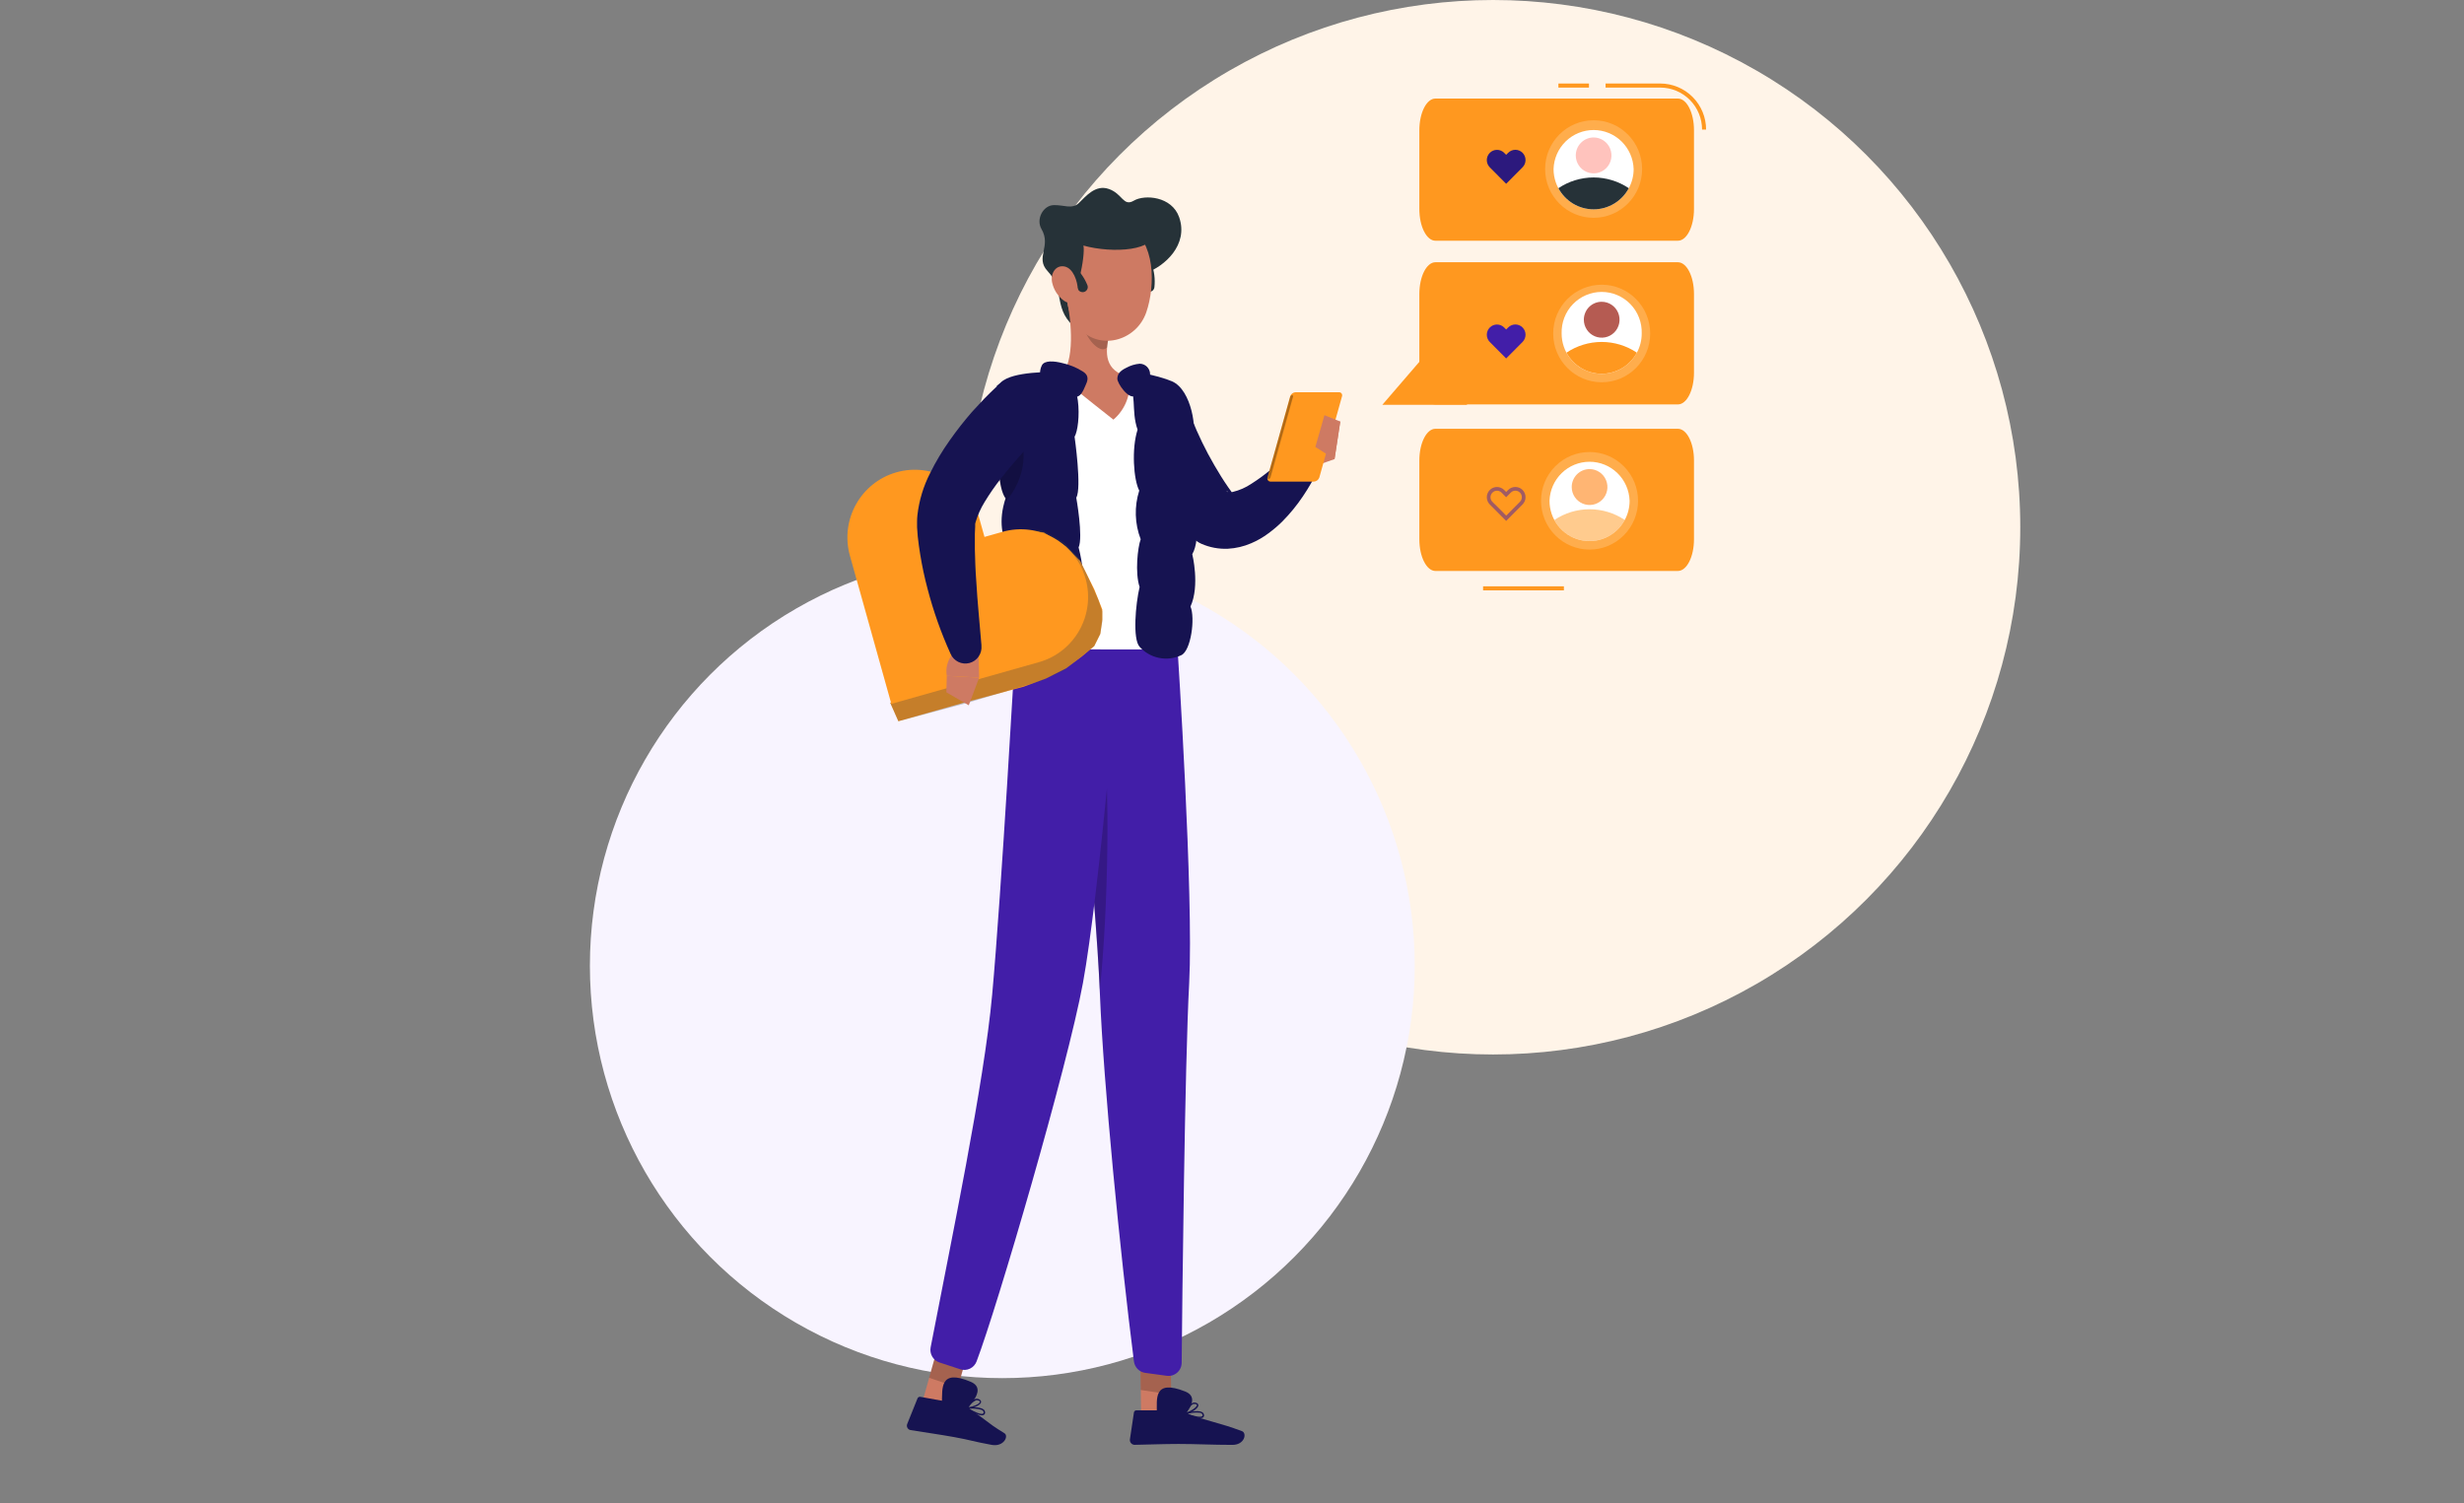 <svg width="236" height="144" viewBox="0 0 236 144" fill="none" xmlns="http://www.w3.org/2000/svg">
<rect x="0" y="0" width="236" height="144" fill="#808080" stroke="none"/>
<circle cx="143" cy="50.5" r="50.5" fill="#FFF4E8"/>
<circle cx="96" cy="92.5" r="39.5" fill="#F8F4FF"/>
<path d="M107.819 40.825L107.954 41.284L108.078 41.673C108.163 41.934 108.256 42.175 108.349 42.424C108.535 42.91 108.736 43.385 108.956 43.856C109.385 44.792 109.87 45.701 110.407 46.579C110.674 47.019 110.956 47.443 111.242 47.867C111.529 48.291 111.834 48.699 112.155 49.1C112.785 49.91 113.46 50.683 114.178 51.415L114.329 51.571C114.537 51.785 114.784 51.958 115.056 52.08C115.862 52.435 116.738 52.599 117.617 52.559C118.382 52.517 119.134 52.339 119.837 52.034C120.427 51.783 120.984 51.462 121.497 51.077C121.957 50.739 122.393 50.368 122.8 49.968C123.541 49.222 124.21 48.406 124.796 47.532C125.083 47.112 125.346 46.68 125.597 46.244C125.849 45.809 126.065 45.373 126.301 44.871C126.455 44.544 126.491 44.173 126.402 43.822C126.314 43.472 126.107 43.163 125.816 42.949C125.526 42.736 125.171 42.63 124.812 42.652C124.453 42.673 124.112 42.819 123.849 43.066L123.748 43.159L122.804 44.031C122.483 44.326 122.154 44.61 121.826 44.883C121.203 45.414 120.544 45.9 119.853 46.338C119.313 46.7 118.713 46.964 118.081 47.116C117.921 47.161 117.751 47.161 117.59 47.116C117.537 47.092 117.493 47.051 117.466 46.999L118.356 47.676C117.865 47.007 117.389 46.33 116.952 45.63C116.515 44.929 116.097 44.206 115.706 43.478C115.316 42.751 114.956 42 114.623 41.249C114.453 40.86 114.302 40.494 114.147 40.121L113.761 39.101L113.652 38.821C113.343 38.103 112.777 37.529 112.067 37.212C111.356 36.895 110.553 36.859 109.817 37.11C109.081 37.362 108.466 37.883 108.094 38.57C107.722 39.256 107.622 40.059 107.811 40.817L107.819 40.825Z" fill="#161351"/>
<path d="M125.206 44.89L127.821 43.976L128.37 40.373C128.37 40.373 123.988 41.54 124.007 43.664L125.206 44.89Z" fill="#CE7A63"/>
<path d="M109.803 26.122C111.509 25.519 113.865 23.465 112.94 20.807C112.236 18.792 109.629 18.613 108.604 19.216C107.579 19.819 107.536 18.582 106.225 18.107C104.914 17.633 103.989 18.827 103.324 19.453C102.659 20.08 101.881 19.605 100.895 19.648C99.909 19.691 99.204 20.99 99.754 21.94C100.721 23.605 99.123 24.663 100.334 25.962C102.117 27.849 100.721 29.701 103.235 31.581C104.763 32.732 109.103 30.619 109.803 26.122Z" fill="#263238"/>
<path d="M109.834 27.881C109.898 27.919 109.969 27.942 110.043 27.947C110.171 27.958 110.298 27.917 110.397 27.834C110.495 27.751 110.557 27.632 110.569 27.503C110.654 26.731 110.554 25.95 110.277 25.225C109.999 24.5 109.553 23.852 108.975 23.337C108.925 23.297 108.868 23.267 108.806 23.25C108.745 23.232 108.68 23.227 108.617 23.235C108.554 23.243 108.492 23.264 108.437 23.296C108.382 23.328 108.333 23.371 108.294 23.422C108.255 23.472 108.225 23.529 108.208 23.591C108.19 23.653 108.185 23.717 108.192 23.781C108.199 23.844 108.219 23.906 108.249 23.962C108.28 24.018 108.322 24.067 108.372 24.107C108.824 24.52 109.171 25.037 109.384 25.613C109.597 26.189 109.671 26.808 109.598 27.418C109.59 27.509 109.608 27.602 109.65 27.683C109.692 27.765 109.755 27.834 109.834 27.881Z" fill="#263238"/>
<path d="M112.616 36.934C112.616 36.934 116.047 45.766 112.79 62.223H97.236C97.127 59.822 98.628 48.108 96.327 36.794C98.046 36.461 99.785 36.24 101.533 36.133C103.735 36.004 105.942 36.004 108.144 36.133C109.653 36.281 111.148 36.549 112.616 36.934Z" fill="white"/>
<path d="M102.187 28.62C102.604 30.759 103.018 34.681 101.533 36.109C101.533 36.109 104.024 38.14 106.643 40.194C107.221 39.701 107.664 39.066 107.927 38.35C108.19 37.634 108.264 36.862 108.144 36.109C105.772 35.541 105.823 33.775 106.244 32.106L102.187 28.62Z" fill="#CE7A63"/>
<path opacity="0.2" d="M103.839 30.055L106.241 32.117C106.138 32.499 106.07 32.89 106.036 33.284C105.262 34.024 103.885 32.152 103.788 31.199C103.737 30.818 103.754 30.43 103.839 30.055Z" fill="black"/>
<path d="M102.214 25.021C102.106 27.923 101.897 29.616 103.196 31.246C105.158 33.689 108.825 32.72 109.792 29.907C110.662 27.378 110.693 23.06 107.997 21.636C107.405 21.319 106.743 21.159 106.073 21.172C105.403 21.184 104.747 21.369 104.168 21.708C103.588 22.047 103.105 22.529 102.763 23.109C102.421 23.689 102.232 24.347 102.214 25.021Z" fill="#CE7A63"/>
<path d="M102.291 27.706C103.084 29.262 103.997 24.34 103.765 23.52C106.569 24.298 110.871 24.041 110.538 22.072C110.151 19.851 107.583 19.765 104.736 20.037C100.036 20.493 101.432 26.017 102.291 27.706Z" fill="#263238"/>
<path d="M103.68 27.982C103.753 27.986 103.826 27.973 103.893 27.943C103.951 27.917 104.004 27.88 104.049 27.833C104.093 27.787 104.128 27.732 104.152 27.672C104.175 27.612 104.186 27.548 104.185 27.484C104.184 27.419 104.17 27.356 104.144 27.297C103.852 26.578 103.392 25.941 102.804 25.438C102.215 24.935 101.516 24.581 100.763 24.406C100.638 24.383 100.508 24.412 100.403 24.484C100.298 24.557 100.226 24.669 100.202 24.795C100.182 24.921 100.211 25.05 100.283 25.156C100.355 25.261 100.465 25.334 100.589 25.359C101.185 25.507 101.736 25.797 102.198 26.203C102.659 26.609 103.018 27.12 103.243 27.694C103.28 27.779 103.341 27.852 103.419 27.903C103.496 27.955 103.587 27.982 103.68 27.982Z" fill="#263238"/>
<path d="M100.775 27.064C100.927 27.763 101.329 28.381 101.904 28.803C102.659 29.332 103.254 28.682 103.235 27.768C103.216 26.947 102.798 25.686 101.955 25.523C101.111 25.36 100.585 26.204 100.775 27.064Z" fill="#CE7A63"/>
<path d="M114.368 135.756C114.728 135.845 115.087 135.88 115.242 135.756C115.282 135.719 115.309 135.671 115.32 135.618C115.331 135.565 115.325 135.51 115.304 135.46C115.291 135.415 115.268 135.374 115.238 135.339C115.209 135.303 115.171 135.274 115.13 135.254C114.693 135.009 113.583 135.328 113.532 135.343C113.518 135.347 113.505 135.355 113.496 135.367C113.487 135.378 113.482 135.393 113.482 135.408C113.482 135.422 113.487 135.437 113.496 135.448C113.505 135.46 113.518 135.468 113.532 135.472C113.802 135.59 114.082 135.685 114.368 135.756ZM114.94 135.316C114.983 135.326 115.025 135.342 115.064 135.363C115.09 135.375 115.112 135.393 115.131 135.414C115.15 135.435 115.164 135.46 115.172 135.487C115.203 135.585 115.172 135.62 115.153 135.639C114.979 135.791 114.267 135.62 113.76 135.413C114.144 135.305 114.544 135.272 114.94 135.316Z" fill="#161351"/>
<path d="M113.536 135.464H113.563C113.95 135.397 114.754 134.95 114.778 134.615C114.778 134.538 114.751 134.429 114.573 134.366C114.446 134.323 114.307 134.331 114.186 134.39C113.76 134.596 113.509 135.343 113.497 135.374C113.491 135.385 113.487 135.397 113.487 135.409C113.487 135.422 113.491 135.434 113.497 135.444C113.508 135.454 113.521 135.461 113.536 135.464ZM114.487 134.483H114.526C114.646 134.522 114.642 134.573 114.638 134.588C114.638 134.791 114.058 135.156 113.664 135.281C113.769 134.968 113.969 134.696 114.236 134.503C114.315 134.468 114.404 134.461 114.487 134.483Z" fill="#161351"/>
<path d="M109.308 136.39L112.221 136.822L112.128 130.107L109.215 129.679L109.308 136.39Z" fill="#CE7A63"/>
<path d="M112.658 135.086H108.84C108.784 135.085 108.729 135.104 108.686 135.141C108.644 135.177 108.616 135.228 108.608 135.284L108.221 137.872C108.214 137.937 108.22 138.002 108.239 138.065C108.259 138.127 108.291 138.185 108.334 138.233C108.377 138.282 108.43 138.321 108.489 138.348C108.549 138.375 108.613 138.389 108.678 138.389C109.819 138.37 111.459 138.304 112.894 138.304C114.569 138.304 116.074 138.393 118.039 138.393C119.226 138.393 119.447 137.261 118.956 137.078C116.758 136.249 115.582 136.109 113.358 135.312C113.139 135.198 112.902 135.122 112.658 135.086Z" fill="#161351"/>
<path opacity="0.2" d="M112.128 130.111L112.179 133.569L109.262 133.137L109.212 129.679L112.128 130.111Z" fill="black"/>
<path d="M110.801 135.293C110.821 134.052 110.434 132.056 113.509 133.277C115.343 134.001 112.855 136.129 112.855 136.129L110.801 135.293Z" fill="#161351"/>
<path d="M112.789 62.211C112.789 62.211 114.337 85.777 113.899 94.157C113.474 102.098 113.234 124.625 113.18 130.534C113.178 130.714 113.138 130.891 113.062 131.054C112.987 131.217 112.878 131.362 112.743 131.479C112.607 131.597 112.449 131.684 112.277 131.735C112.106 131.786 111.926 131.8 111.749 131.775L109.691 131.495C109.416 131.458 109.161 131.33 108.966 131.133C108.77 130.935 108.644 130.678 108.608 130.402C107.277 119.971 105.695 103.88 105.351 95.266C104.964 85.434 102.558 62.196 102.558 62.196L112.789 62.211Z" fill="#421EA8"/>
<path d="M93.371 135.37C93.708 135.522 94.056 135.623 94.234 135.518C94.279 135.49 94.315 135.448 94.335 135.398C94.355 135.349 94.359 135.294 94.346 135.242C94.342 135.195 94.328 135.149 94.304 135.108C94.281 135.067 94.249 135.032 94.211 135.005C93.824 134.686 92.663 134.802 92.625 134.806C92.611 134.807 92.597 134.813 92.586 134.822C92.575 134.831 92.567 134.843 92.563 134.857C92.56 134.87 92.561 134.885 92.566 134.898C92.571 134.911 92.579 134.922 92.59 134.931C92.837 135.1 93.098 135.247 93.371 135.37ZM94.013 135.04C94.053 135.059 94.091 135.082 94.126 135.11C94.149 135.126 94.169 135.147 94.184 135.172C94.199 135.197 94.208 135.225 94.211 135.254C94.211 135.351 94.188 135.386 94.164 135.398C93.967 135.518 93.298 135.219 92.834 134.931C93.23 134.89 93.631 134.927 94.013 135.04Z" fill="#161351"/>
<path d="M92.621 134.938C93.008 134.938 93.882 134.647 93.963 134.32C93.983 134.246 93.963 134.133 93.805 134.04C93.747 134.006 93.683 133.984 93.616 133.976C93.55 133.968 93.482 133.974 93.418 133.993C92.962 134.121 92.579 134.806 92.563 134.837C92.557 134.848 92.554 134.86 92.554 134.872C92.554 134.885 92.557 134.897 92.563 134.907C92.57 134.916 92.579 134.923 92.589 134.929C92.599 134.934 92.61 134.937 92.621 134.938ZM93.731 134.16H93.766C93.874 134.223 93.863 134.269 93.859 134.285C93.809 134.479 93.186 134.74 92.776 134.794C92.934 134.503 93.179 134.27 93.476 134.125C93.556 134.104 93.64 134.111 93.716 134.145L93.731 134.16Z" fill="#161351"/>
<path d="M88.111 135.11L90.857 136.047L92.679 129.554L89.937 128.616L88.111 135.11Z" fill="#CE7A63"/>
<path opacity="0.2" d="M105.572 70.638C106.372 73.864 106.16 87.267 105.332 94.822C105.135 90.399 104.578 83.578 104.013 77.314L105.572 70.638Z" fill="black"/>
<path d="M91.913 134.472L88.153 133.791C88.097 133.78 88.038 133.789 87.988 133.816C87.938 133.844 87.899 133.889 87.878 133.943L86.892 136.394C86.868 136.453 86.857 136.517 86.861 136.581C86.865 136.646 86.884 136.708 86.915 136.764C86.946 136.82 86.989 136.868 87.042 136.905C87.094 136.942 87.154 136.967 87.217 136.977C88.343 137.164 89.975 137.39 91.387 137.646C93.035 137.946 93.046 138.035 94.98 138.393C96.141 138.607 96.64 137.545 96.203 137.277C94.238 136.079 94.559 135.997 92.563 134.822C92.368 134.668 92.148 134.549 91.913 134.472Z" fill="#161351"/>
<path opacity="0.2" d="M92.679 129.558L91.739 132.904L88.993 131.966L89.933 128.62L92.679 129.558Z" fill="black"/>
<path d="M107.269 62.211C107.269 62.211 105.266 85.781 103.722 94.157C102.237 102.218 95.518 125.181 93.537 130.398C93.422 130.703 93.195 130.951 92.902 131.091C92.609 131.231 92.274 131.252 91.967 131.149L89.982 130.499C89.691 130.404 89.444 130.204 89.288 129.938C89.132 129.673 89.078 129.359 89.135 129.056C91.108 118.812 94.249 103.841 95.03 95.266C95.924 85.434 97.235 62.196 97.235 62.196L107.269 62.211Z" fill="#421EA8"/>
<path d="M101.131 35.623C99.615 35.623 95.959 35.705 95.603 37.066C95.248 38.428 95.638 40.634 96.122 41.93C95.41 43.906 95.638 46.824 96.315 47.734C95.573 49.937 96.056 51.559 96.509 52.337C96.153 53.212 95.832 55.71 96.377 56.94C95.928 58.691 95.414 61.608 96.219 62.196C97.313 62.974 100.226 63.363 102.284 62.873C104.342 62.383 103.533 58.204 103.375 57.231C104.276 56.033 103.309 52.434 103.309 52.434C103.761 51.431 103.084 47.668 103.084 47.668C103.63 46.762 102.922 41.833 102.922 41.833C103.51 40.844 103.765 35.623 101.131 35.623Z" fill="#161351"/>
<path d="M112.267 36.529C111.076 36 107.084 35.039 107.858 36.098C108.979 37.635 108.291 39.253 108.956 41.156C108.368 42.972 108.569 45.941 109.115 46.991C108.63 48.515 108.68 50.16 109.254 51.652C108.964 52.431 108.697 54.87 109.15 56.224C108.763 57.873 108.469 61.2 109.15 61.951C109.64 62.494 110.289 62.865 111.004 63.011C111.718 63.158 112.46 63.071 113.122 62.764C114.07 62.375 114.492 59.192 114.024 58.095C114.944 56.076 114.194 53.084 114.194 53.084C115.083 51.528 114.395 48.264 114.395 48.264C115.277 45.369 114.194 42.167 114.194 42.167C114.67 41.299 114.167 37.374 112.267 36.529Z" fill="#161351"/>
<path d="M109.641 36.887C109.799 36.769 109.928 36.615 110.017 36.439C110.107 36.262 110.154 36.066 110.155 35.868C110.158 35.735 110.135 35.603 110.087 35.479C110.039 35.355 109.967 35.242 109.876 35.146C109.784 35.05 109.674 34.973 109.553 34.92C109.432 34.867 109.301 34.839 109.169 34.837C108.716 34.875 108.276 35.007 107.877 35.226C107.27 35.526 107.045 35.802 107.018 36.253C106.991 36.704 108.097 38.292 108.705 37.914C109.312 37.537 109.3 37.276 109.641 36.887Z" fill="#161351"/>
<path opacity="0.2" d="M97.905 42.451C97.603 41.139 96.837 41.256 96.075 41.793L96.129 41.945C95.418 43.921 95.646 46.839 96.323 47.75C96.28 47.874 96.242 47.999 96.207 48.139C97.154 47.205 98.47 44.925 97.905 42.451Z" fill="black"/>
<path d="M97.65 50.796L99.971 50.99L102.098 52.352L103.452 53.714L104.419 55.659L104.806 56.437L105.193 57.41L105.579 58.383V59.355L105.386 60.717L104.806 61.884L103.645 62.857L102.098 64.024L100.164 64.997L98.036 65.775L92.234 67.331L86.045 69.082L85.271 67.331L96.837 57.13L97.65 50.796Z" fill="#FF981F"/>
<path opacity="0.3" d="M99.777 50.796L101.905 51.964L103.258 53.325L104.032 54.882L105.193 57.41L105.579 58.578V59.55L105.386 60.717L104.806 61.885L103.839 62.663L101.905 64.219L99.777 65.192L92.621 67.332L86.045 69.082L85.271 67.332L94.555 59.161L96.683 57.216L97.65 50.796H99.777Z" fill="#3C4043"/>
<path fill-rule="evenodd" clip-rule="evenodd" d="M94.293 51.428L96.027 50.938C99.454 49.969 103.013 51.978 103.976 55.424C104.939 58.871 102.942 62.451 99.515 63.419L85.413 67.406L85.412 67.404L85.371 67.415L81.406 53.232C80.443 49.785 82.44 46.206 85.867 45.237C89.294 44.268 92.853 46.276 93.816 49.723L94.293 51.428Z" fill="#FF981F"/>
<path d="M93.723 62.266L93.781 64.907L90.687 64.732C90.687 64.732 90.269 63.079 92.048 61.927L93.723 62.266Z" fill="#CE7A63"/>
<path d="M92.787 67.553L90.644 66.312L90.683 64.732L93.781 64.907L92.787 67.553Z" fill="#CE7A63"/>
<path d="M99.97 36.545C99.584 36.49 99.483 35.58 99.792 34.989C100.044 34.502 100.953 34.569 101.765 34.779C102.419 34.925 103.045 35.177 103.618 35.526C104.438 35.981 104.14 36.529 103.951 36.961C103.761 37.393 103.401 38.385 102.628 37.86C101.854 37.335 100.512 36.627 99.97 36.545Z" fill="#161351"/>
<path d="M90.215 134.3C90.273 133.059 89.948 131.056 92.984 132.355C94.798 133.133 92.249 135.187 92.249 135.187L90.215 134.3Z" fill="#161351"/>
<path d="M128.247 37.569H124.092C123.977 37.573 123.865 37.612 123.773 37.682C123.68 37.751 123.611 37.847 123.574 37.958L121.4 45.739C121.386 45.784 121.383 45.832 121.391 45.879C121.399 45.926 121.418 45.97 121.446 46.008C121.474 46.046 121.511 46.077 121.554 46.098C121.596 46.118 121.643 46.129 121.69 46.128H125.849C125.963 46.122 126.073 46.082 126.165 46.012C126.256 45.943 126.325 45.848 126.363 45.739L128.537 37.958C128.552 37.912 128.556 37.864 128.548 37.817C128.541 37.77 128.522 37.725 128.493 37.687C128.465 37.648 128.427 37.618 128.384 37.597C128.342 37.577 128.294 37.567 128.247 37.569Z" fill="#FF981F"/>
<path d="M125.984 42.812L126.854 39.766L128.37 40.373L127.821 43.976L125.984 42.812Z" fill="#CE7A63"/>
<path opacity="0.3" d="M123.76 37.848C123.719 37.851 123.68 37.866 123.648 37.892C123.616 37.917 123.593 37.953 123.582 37.992L121.404 45.738C121.397 45.754 121.395 45.772 121.397 45.789C121.399 45.806 121.405 45.823 121.415 45.837C121.425 45.851 121.439 45.862 121.454 45.869C121.47 45.877 121.487 45.88 121.505 45.878C121.545 45.877 121.584 45.862 121.616 45.837C121.648 45.812 121.671 45.778 121.683 45.738L123.853 37.98C123.857 37.965 123.857 37.95 123.855 37.935C123.852 37.919 123.846 37.905 123.837 37.892C123.828 37.88 123.817 37.869 123.803 37.861C123.79 37.854 123.775 37.849 123.76 37.848Z" fill="black"/>
<path d="M95.499 36.989C95.248 37.222 95.058 37.401 94.849 37.608C94.64 37.814 94.462 37.996 94.246 38.214C93.859 38.623 93.472 39.043 93.085 39.467C92.329 40.338 91.617 41.247 90.954 42.191C90.253 43.177 89.63 44.218 89.093 45.303C88.446 46.56 88.032 47.924 87.871 49.33C87.847 49.538 87.835 49.747 87.836 49.956V50.283V50.509L87.902 51.392C87.971 51.972 88.041 52.559 88.138 53.108C88.317 54.217 88.552 55.317 88.842 56.403C89.398 58.538 90.136 60.62 91.047 62.628C91.195 62.966 91.459 63.24 91.79 63.401C92.121 63.561 92.498 63.598 92.854 63.504C93.209 63.41 93.52 63.193 93.73 62.889C93.941 62.586 94.037 62.218 94.002 61.85V61.788C93.836 59.733 93.615 57.64 93.503 55.609C93.425 54.59 93.395 53.582 93.371 52.598C93.371 52.104 93.371 51.621 93.371 51.139L93.402 50.439V50.267V50.194C93.41 50.138 93.422 50.084 93.437 50.03C93.638 49.346 93.93 48.691 94.304 48.085C94.775 47.309 95.292 46.562 95.851 45.848C96.435 45.101 97.062 44.358 97.712 43.626C98.036 43.261 98.373 42.903 98.706 42.541L99.209 42.008L99.684 41.514L99.762 41.432C100.313 40.848 100.618 40.072 100.613 39.267C100.608 38.462 100.292 37.69 99.733 37.113C99.173 36.537 98.414 36.201 97.613 36.177C96.813 36.152 96.034 36.44 95.441 36.981L95.499 36.989Z" fill="#161351"/>
<path d="M142.048 56.158H149.788V56.547H142.048V56.158Z" fill="#FF981F"/>
<path d="M137.484 25.119H160.708C161.558 25.119 162.248 26.479 162.248 28.156V35.698C162.248 37.376 161.558 38.736 160.708 38.736H137.484C136.634 38.736 135.944 37.376 135.944 35.698V28.156C135.944 26.479 136.634 25.119 137.484 25.119Z" fill="#FF981F"/>
<path d="M137.275 33.11L140.524 38.771H132.401L137.275 33.11Z" fill="#FF981F"/>
<path opacity="0.2" d="M153.409 36.615C150.843 36.615 148.763 34.523 148.763 31.943C148.763 29.362 150.843 27.27 153.409 27.27C155.975 27.27 158.054 29.362 158.054 31.943C158.054 34.523 155.975 36.615 153.409 36.615Z" fill="white"/>
<path d="M149.572 31.943C149.571 32.801 149.855 33.636 150.379 34.314C150.903 34.992 151.636 35.474 152.464 35.685C153.291 35.896 154.165 35.823 154.947 35.478C155.728 35.133 156.373 34.535 156.778 33.779C157.085 33.217 157.244 32.585 157.242 31.943C157.259 31.426 157.172 30.911 156.986 30.429C156.801 29.946 156.521 29.506 156.163 29.135C155.805 28.764 155.377 28.468 154.904 28.267C154.43 28.065 153.921 27.961 153.407 27.961C152.893 27.961 152.384 28.065 151.911 28.267C151.437 28.468 151.009 28.764 150.651 29.135C150.293 29.506 150.013 29.946 149.828 30.429C149.643 30.911 149.556 31.426 149.572 31.943Z" fill="white"/>
<path d="M150.036 33.779C150.365 34.39 150.852 34.9 151.445 35.256C152.039 35.611 152.716 35.799 153.407 35.799C154.098 35.799 154.776 35.611 155.369 35.256C155.963 34.9 156.449 34.39 156.778 33.779C155.78 33.109 154.607 32.752 153.407 32.752C152.207 32.752 151.034 33.109 150.036 33.779Z" fill="#FF981F"/>
<path d="M151.699 30.623C151.699 30.964 151.8 31.296 151.988 31.579C152.175 31.862 152.442 32.082 152.755 32.212C153.067 32.342 153.411 32.376 153.743 32.31C154.074 32.244 154.379 32.08 154.618 31.839C154.857 31.599 155.02 31.293 155.086 30.959C155.152 30.625 155.118 30.28 154.989 29.965C154.859 29.651 154.64 29.383 154.359 29.194C154.078 29.005 153.747 28.904 153.409 28.904C153.184 28.903 152.962 28.947 152.754 29.034C152.547 29.12 152.358 29.247 152.199 29.406C152.04 29.566 151.914 29.756 151.829 29.965C151.743 30.174 151.699 30.398 151.699 30.623Z" fill="#B55B52"/>
<path d="M149.263 8H152.191V8.389H149.263V8Z" fill="#FF981F"/>
<path d="M163.022 12.412H163.408C163.407 11.245 162.948 10.127 162.129 9.3C161.311 8.474 160.201 8.006 159.041 8H153.781V8.389H159.041C160.098 8.395 161.11 8.822 161.856 9.575C162.602 10.329 163.021 11.349 163.022 12.412Z" fill="#FF981F"/>
<path d="M137.485 9.44H160.708C161.559 9.44 162.248 10.8 162.248 12.478V20.019C162.248 21.697 161.559 23.057 160.708 23.057H137.485C136.634 23.057 135.944 21.697 135.944 20.019V12.478C135.944 10.8 136.634 9.44 137.485 9.44Z" fill="#FF981F"/>
<path opacity="0.2" d="M152.636 20.863C150.07 20.863 147.99 18.771 147.99 16.19C147.99 13.61 150.07 11.518 152.636 11.518C155.201 11.518 157.281 13.61 157.281 16.19C157.281 18.771 155.201 20.863 152.636 20.863Z" fill="white"/>
<path d="M148.798 16.19C148.797 17.048 149.081 17.883 149.605 18.56C150.129 19.238 150.863 19.721 151.69 19.932C152.518 20.142 153.391 20.07 154.173 19.724C154.955 19.379 155.599 18.781 156.005 18.026C156.311 17.463 156.471 16.831 156.469 16.19C156.437 15.188 156.019 14.238 155.304 13.54C154.588 12.843 153.63 12.453 152.634 12.453C151.637 12.453 150.68 12.843 149.964 13.54C149.248 14.238 148.83 15.188 148.798 16.19Z" fill="white"/>
<path d="M149.263 18.026C149.591 18.638 150.077 19.149 150.671 19.506C151.264 19.862 151.943 20.05 152.634 20.05C153.325 20.05 154.003 19.862 154.597 19.506C155.19 19.149 155.677 18.638 156.005 18.026C155.007 17.356 153.834 16.998 152.634 16.998C151.434 16.998 150.261 17.356 149.263 18.026Z" fill="#263238"/>
<path d="M150.926 14.887C150.926 15.227 151.026 15.559 151.214 15.842C151.402 16.125 151.669 16.345 151.981 16.475C152.294 16.605 152.638 16.64 152.969 16.573C153.301 16.507 153.606 16.343 153.845 16.103C154.084 15.862 154.247 15.556 154.313 15.222C154.379 14.889 154.345 14.543 154.215 14.229C154.086 13.914 153.867 13.646 153.586 13.457C153.304 13.268 152.974 13.167 152.636 13.167C152.182 13.167 151.747 13.348 151.427 13.671C151.106 13.993 150.926 14.431 150.926 14.887Z" fill="#FFC3BD"/>
<path fill-rule="evenodd" clip-rule="evenodd" d="M144.258 14.829L144.451 14.635C144.832 14.252 145.449 14.252 145.83 14.635C146.211 15.018 146.211 15.639 145.83 16.022L144.263 17.599L144.263 17.598L144.258 17.603L142.691 16.027C142.31 15.644 142.31 15.023 142.691 14.64C143.072 14.257 143.689 14.257 144.07 14.64L144.258 14.829Z" fill="#2C197D"/>
<path fill-rule="evenodd" clip-rule="evenodd" d="M144.258 31.559L144.451 31.365C144.832 30.982 145.449 30.982 145.83 31.365C146.211 31.748 146.211 32.369 145.83 32.752L144.263 34.328L144.263 34.328L144.258 34.333L142.691 32.757C142.31 32.374 142.31 31.753 142.691 31.37C143.072 30.987 143.689 30.987 144.07 31.37L144.258 31.559Z" fill="#421EA8"/>
<path d="M137.484 41.07H160.707C161.558 41.07 162.248 42.43 162.248 44.108V51.65C162.248 53.327 161.558 54.687 160.707 54.687H137.484C136.634 54.687 135.944 53.327 135.944 51.65V44.108C135.944 42.43 136.634 41.07 137.484 41.07Z" fill="#FF981F"/>
<path opacity="0.2" d="M148.96 51.272C147.146 49.447 147.146 46.489 148.96 44.664C150.775 42.839 153.716 42.839 155.53 44.664C157.345 46.489 157.345 49.447 155.53 51.272C153.716 53.097 150.775 53.097 148.96 51.272Z" fill="white"/>
<path d="M148.411 47.965C148.409 48.823 148.693 49.658 149.216 50.337C149.74 51.015 150.474 51.499 151.301 51.71C152.129 51.921 153.003 51.849 153.785 51.504C154.567 51.158 155.212 50.56 155.618 49.805C155.924 49.24 156.084 48.608 156.082 47.965C156.05 46.963 155.632 46.012 154.916 45.315C154.201 44.617 153.243 44.227 152.246 44.227C151.25 44.227 150.292 44.617 149.577 45.315C148.861 46.012 148.443 46.963 148.411 47.965Z" fill="white"/>
<path opacity="0.5" d="M148.875 49.805C149.204 50.416 149.691 50.926 150.285 51.282C150.878 51.637 151.556 51.825 152.247 51.825C152.937 51.825 153.615 51.637 154.209 51.282C154.802 50.926 155.289 50.416 155.618 49.805C154.62 49.135 153.447 48.777 152.247 48.777C151.047 48.777 149.874 49.135 148.875 49.805Z" fill="#FF981F"/>
<path d="M150.538 46.645C150.538 46.986 150.637 47.319 150.825 47.602C151.012 47.885 151.279 48.106 151.591 48.237C151.903 48.368 152.247 48.402 152.579 48.336C152.911 48.27 153.216 48.107 153.456 47.867C153.695 47.626 153.858 47.32 153.925 46.986C153.991 46.653 153.957 46.307 153.828 45.992C153.699 45.678 153.48 45.409 153.198 45.22C152.917 45.031 152.586 44.93 152.248 44.93C151.795 44.93 151.361 45.11 151.04 45.432C150.72 45.754 150.539 46.19 150.538 46.645Z" fill="#FFB573"/>
<g opacity="0.5">
<path fill-rule="evenodd" clip-rule="evenodd" d="M144.258 47.122L144.451 46.928C144.832 46.545 145.449 46.545 145.83 46.928C146.211 47.311 146.211 47.932 145.83 48.315L144.263 49.891L144.263 49.891L144.258 49.895L142.691 48.319C142.31 47.936 142.31 47.315 142.691 46.932C143.072 46.549 143.689 46.549 144.07 46.932L144.258 47.122ZM144.263 49.386L143.388 48.506L143.13 48.256L143.13 48.257L142.942 48.067C142.699 47.823 142.699 47.428 142.942 47.184C143.184 46.941 143.577 46.941 143.819 47.184L144.258 47.626L144.259 47.625L144.26 47.625L144.702 47.18C144.944 46.936 145.337 46.936 145.579 47.18C145.822 47.424 145.822 47.819 145.579 48.063L145.129 48.516L145.129 48.515L144.263 49.386Z" fill="#421EA8"/>
</g>
</svg>
